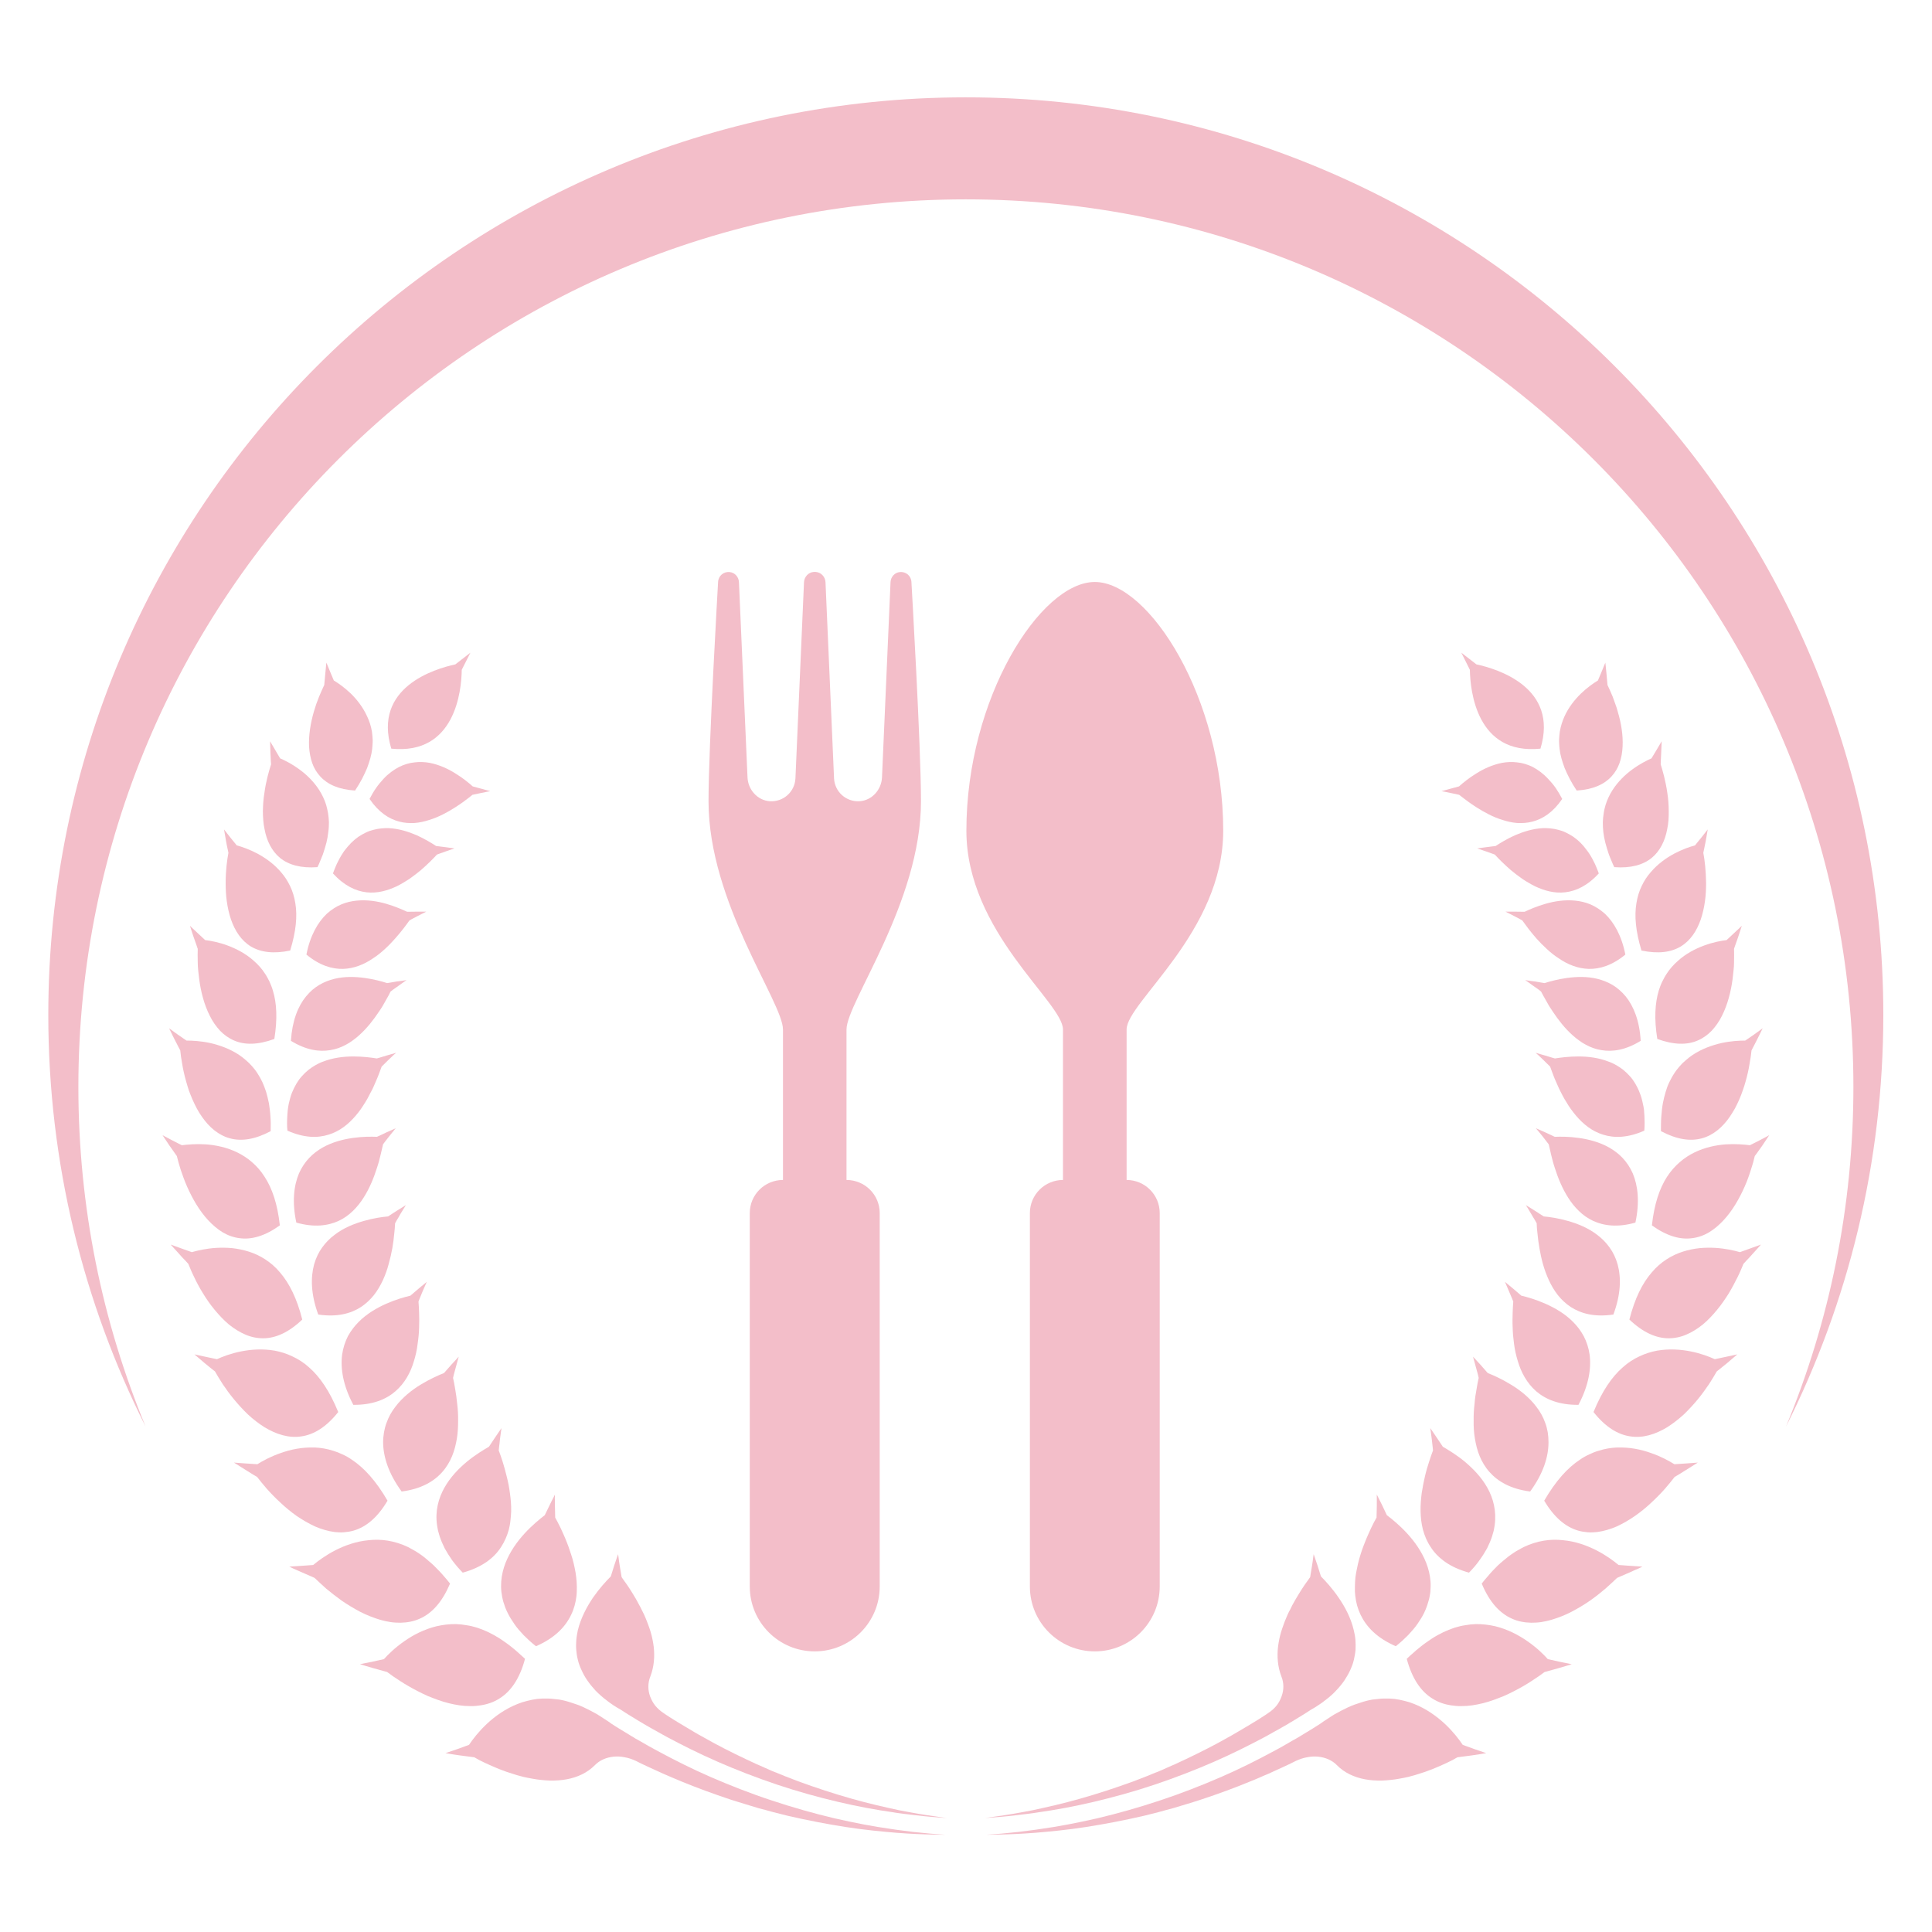 <svg xmlns="http://www.w3.org/2000/svg" xmlns:xlink="http://www.w3.org/1999/xlink" width="80" zoomAndPan="magnify" viewBox="0 0 60 60" height="80" preserveAspectRatio="xMidYMid meet" version="1.0"><defs><clipPath id="02e8ba69d1"><path d="M 1.504 3 L 58.504 3 L 58.504 45 L 1.504 45 Z M 1.504 3 " clip-rule="nonzero"/></clipPath><clipPath id="6c3c9b3785"><path d="M 19.84 5.605 L 20.195 5.605 L 20.195 5.938 L 19.84 5.938 Z M 19.84 5.605 " clip-rule="nonzero"/></clipPath><clipPath id="c6b580d0c0"><path d="M 20.176 5.852 C 19.5 6.074 20.102 5.625 20.102 5.625 " clip-rule="nonzero"/></clipPath><clipPath id="dab8114528"><path d="M 0.84 0.605 L 1.195 0.605 L 1.195 0.938 L 0.84 0.938 Z M 0.84 0.605 " clip-rule="nonzero"/></clipPath><clipPath id="6efc93e725"><path d="M 1.176 0.852 C 0.5 1.074 1.102 0.625 1.102 0.625 " clip-rule="nonzero"/></clipPath><clipPath id="e067985362"><rect x="0" width="2" y="0" height="1"/></clipPath></defs><path fill="#f3bec9" d="M 22.004 24.883 C 22.004 23.18 22.301 18.074 22.301 18.074 C 22.309 17.887 22.469 17.746 22.66 17.766 C 22.824 17.781 22.945 17.922 22.949 18.086 L 23.215 24.148 C 23.234 24.527 23.523 24.855 23.906 24.883 C 24.328 24.91 24.684 24.59 24.703 24.172 L 24.969 18.082 C 24.977 17.914 25.105 17.773 25.273 17.762 C 25.285 17.762 25.293 17.762 25.301 17.762 C 25.312 17.762 25.32 17.762 25.332 17.762 C 25.5 17.773 25.629 17.914 25.637 18.082 L 25.902 24.172 C 25.922 24.59 26.277 24.91 26.699 24.883 C 27.082 24.855 27.371 24.527 27.391 24.148 L 27.656 18.086 C 27.66 17.922 27.781 17.781 27.945 17.766 C 28.137 17.746 28.297 17.887 28.305 18.074 C 28.305 18.074 28.602 23.18 28.602 24.883 C 28.602 28.039 26.289 31.125 26.289 31.973 L 26.289 36.645 C 26.859 36.645 27.32 37.105 27.32 37.672 L 27.32 49.27 C 27.32 50.383 26.418 51.285 25.301 51.285 C 24.188 51.285 23.285 50.383 23.285 49.27 L 23.285 37.672 C 23.285 37.105 23.746 36.645 24.316 36.645 L 24.316 31.973 C 24.316 31.125 22.004 28.039 22.004 24.883 " fill-opacity="1" fill-rule="nonzero"/><path fill="#f3bec9" d="M 33.012 36.645 L 33.012 31.973 C 33.012 31.125 30.012 28.949 30.012 25.797 C 30.012 21.684 32.312 18.074 34 18.074 C 35.688 18.074 37.988 21.684 37.988 25.797 C 37.988 28.949 34.992 31.121 34.988 31.969 L 34.988 36.645 C 35.555 36.645 36.016 37.105 36.016 37.672 L 36.016 49.27 C 36.016 50.383 35.113 51.285 34 51.285 C 32.887 51.285 31.984 50.383 31.984 49.27 L 31.984 37.672 C 31.984 37.105 32.445 36.645 33.012 36.645 " fill-opacity="1" fill-rule="nonzero"/><path fill="#f3bec9" d="M 49.922 21.273 C 49.922 21.273 49.906 21.102 49.891 20.926 C 49.883 20.84 49.875 20.75 49.867 20.688 C 49.859 20.621 49.855 20.578 49.855 20.578 C 49.855 20.578 49.844 20.613 49.82 20.664 C 49.801 20.715 49.77 20.785 49.742 20.855 C 49.684 20.996 49.625 21.133 49.625 21.133 C 49.488 21.215 49.293 21.352 49.098 21.539 C 48.902 21.73 48.711 21.969 48.582 22.258 C 48.52 22.398 48.469 22.555 48.441 22.723 C 48.43 22.805 48.422 22.891 48.418 22.977 C 48.418 23.023 48.418 23.066 48.422 23.113 C 48.426 23.16 48.426 23.207 48.434 23.254 C 48.453 23.441 48.512 23.641 48.594 23.859 C 48.637 23.965 48.691 24.074 48.75 24.191 C 48.812 24.309 48.883 24.426 48.965 24.551 C 49.469 24.52 49.816 24.363 50.043 24.117 C 50.156 23.996 50.242 23.852 50.297 23.695 C 50.352 23.539 50.383 23.363 50.391 23.184 C 50.41 22.828 50.344 22.445 50.242 22.105 C 50.219 22.02 50.195 21.938 50.164 21.859 C 50.137 21.781 50.109 21.707 50.082 21.633 C 50.023 21.492 49.969 21.371 49.922 21.273 " fill-opacity="1" fill-rule="nonzero"/><path fill="#f3bec9" d="M 50.133 26.93 C 50.648 26.969 51.027 26.859 51.293 26.645 C 51.555 26.43 51.711 26.109 51.777 25.746 C 51.797 25.656 51.809 25.566 51.816 25.473 C 51.824 25.379 51.824 25.281 51.824 25.188 C 51.824 24.996 51.809 24.809 51.781 24.629 C 51.73 24.266 51.641 23.949 51.574 23.738 C 51.574 23.738 51.578 23.691 51.578 23.625 C 51.582 23.559 51.586 23.469 51.59 23.379 C 51.598 23.199 51.605 23.02 51.605 23.02 C 51.605 23.02 51.527 23.152 51.449 23.285 C 51.371 23.418 51.289 23.551 51.289 23.551 C 51.141 23.617 50.922 23.727 50.699 23.891 C 50.473 24.055 50.246 24.273 50.074 24.543 C 49.988 24.68 49.914 24.832 49.863 24.996 C 49.84 25.078 49.816 25.164 49.805 25.254 C 49.789 25.344 49.781 25.438 49.777 25.535 C 49.777 25.633 49.781 25.734 49.793 25.84 C 49.805 25.949 49.828 26.059 49.855 26.172 C 49.887 26.289 49.922 26.41 49.965 26.535 C 49.988 26.598 50.016 26.664 50.043 26.727 C 50.07 26.793 50.098 26.863 50.133 26.93 " fill-opacity="1" fill-rule="nonzero"/><path fill="#f3bec9" d="M 52.898 26.484 C 52.898 26.484 52.906 26.438 52.922 26.371 C 52.934 26.305 52.953 26.211 52.973 26.121 C 53.004 25.941 53.035 25.758 53.035 25.758 C 53.035 25.758 52.938 25.883 52.84 26.008 C 52.738 26.129 52.641 26.254 52.641 26.254 C 52.48 26.297 52.242 26.379 51.992 26.512 C 51.738 26.648 51.477 26.836 51.262 27.09 C 51.152 27.215 51.059 27.355 50.984 27.516 C 50.906 27.676 50.852 27.855 50.82 28.051 C 50.754 28.449 50.797 28.922 50.977 29.52 C 51.5 29.629 51.895 29.574 52.195 29.395 C 52.5 29.211 52.695 28.91 52.82 28.551 C 52.879 28.375 52.922 28.184 52.949 27.988 C 52.977 27.797 52.984 27.602 52.984 27.418 C 52.98 27.043 52.941 26.707 52.898 26.484 " fill-opacity="1" fill-rule="nonzero"/><path fill="#f3bec9" d="M 51.469 32.266 C 51.984 32.453 52.398 32.457 52.727 32.312 C 52.891 32.242 53.035 32.137 53.16 32.008 C 53.223 31.941 53.277 31.871 53.332 31.793 C 53.387 31.715 53.434 31.633 53.477 31.547 C 53.652 31.203 53.754 30.797 53.805 30.422 C 53.816 30.328 53.828 30.234 53.836 30.145 C 53.84 30.102 53.844 30.055 53.848 30.012 C 53.848 29.969 53.852 29.93 53.852 29.887 C 53.855 29.723 53.855 29.578 53.852 29.465 C 53.852 29.465 53.867 29.418 53.891 29.352 C 53.914 29.285 53.945 29.195 53.977 29.109 C 54.004 29.02 54.035 28.93 54.059 28.859 C 54.082 28.793 54.094 28.75 54.094 28.75 C 54.094 28.75 54.066 28.777 54.023 28.82 C 53.977 28.859 53.918 28.918 53.859 28.973 C 53.742 29.082 53.621 29.195 53.621 29.195 C 53.453 29.215 53.199 29.262 52.926 29.363 C 52.648 29.465 52.355 29.617 52.105 29.844 C 51.977 29.957 51.859 30.086 51.762 30.238 C 51.711 30.312 51.668 30.395 51.625 30.48 C 51.582 30.566 51.547 30.66 51.516 30.758 C 51.398 31.148 51.367 31.637 51.469 32.266 " fill-opacity="1" fill-rule="nonzero"/><path fill="#f3bec9" d="M 51.582 35.129 C 52.078 35.391 52.496 35.449 52.852 35.352 C 53.203 35.258 53.496 35.008 53.719 34.684 C 53.773 34.602 53.828 34.516 53.879 34.426 C 53.926 34.34 53.969 34.246 54.012 34.152 C 54.051 34.059 54.09 33.965 54.121 33.871 C 54.156 33.777 54.184 33.68 54.211 33.586 C 54.238 33.492 54.262 33.398 54.281 33.312 C 54.301 33.223 54.32 33.133 54.332 33.051 C 54.363 32.887 54.383 32.742 54.395 32.621 C 54.395 32.621 54.48 32.453 54.57 32.281 C 54.613 32.195 54.656 32.105 54.688 32.043 C 54.719 31.977 54.742 31.934 54.742 31.934 C 54.742 31.934 54.605 32.031 54.473 32.129 C 54.406 32.176 54.336 32.223 54.285 32.258 C 54.234 32.293 54.199 32.316 54.199 32.316 C 54.023 32.316 53.762 32.328 53.469 32.391 C 53.176 32.457 52.855 32.57 52.566 32.762 C 52.496 32.809 52.426 32.863 52.359 32.922 C 52.289 32.98 52.223 33.043 52.164 33.113 C 52.102 33.184 52.043 33.258 51.992 33.34 C 51.965 33.383 51.938 33.422 51.914 33.469 C 51.891 33.512 51.867 33.559 51.844 33.605 C 51.797 33.699 51.758 33.805 51.727 33.914 C 51.695 34.023 51.664 34.141 51.641 34.266 C 51.629 34.328 51.621 34.395 51.613 34.461 C 51.605 34.527 51.598 34.598 51.594 34.668 C 51.582 34.812 51.582 34.965 51.582 35.129 " fill-opacity="1" fill-rule="nonzero"/><path fill="#f3bec9" d="M 54.496 35.902 C 54.496 35.902 54.613 35.746 54.727 35.582 C 54.836 35.418 54.945 35.254 54.945 35.254 C 54.945 35.254 54.797 35.336 54.645 35.414 C 54.496 35.492 54.344 35.566 54.344 35.566 C 54.168 35.543 53.898 35.52 53.594 35.539 C 53.289 35.562 52.945 35.633 52.625 35.789 C 52.465 35.867 52.312 35.965 52.168 36.09 C 52.023 36.215 51.891 36.363 51.773 36.543 C 51.539 36.906 51.375 37.387 51.301 38.055 C 51.762 38.387 52.18 38.504 52.551 38.453 C 52.738 38.43 52.914 38.367 53.078 38.27 C 53.238 38.172 53.391 38.043 53.527 37.895 C 53.801 37.602 54.02 37.219 54.18 36.855 C 54.199 36.809 54.219 36.766 54.238 36.719 C 54.254 36.676 54.273 36.629 54.289 36.586 C 54.32 36.496 54.352 36.41 54.375 36.332 C 54.43 36.168 54.469 36.023 54.496 35.902 " fill-opacity="1" fill-rule="nonzero"/><path fill="#f3bec9" d="M 50.602 40.98 C 51.027 41.383 51.43 41.559 51.816 41.562 C 52.008 41.562 52.199 41.523 52.375 41.445 C 52.551 41.371 52.723 41.262 52.883 41.133 C 53.043 41 53.188 40.844 53.324 40.68 C 53.461 40.516 53.578 40.34 53.688 40.168 C 53.793 39.992 53.883 39.82 53.961 39.664 C 54.039 39.508 54.098 39.363 54.145 39.25 C 54.145 39.25 54.18 39.211 54.23 39.156 C 54.258 39.129 54.285 39.098 54.32 39.062 C 54.352 39.027 54.383 38.992 54.418 38.953 C 54.555 38.805 54.688 38.652 54.688 38.652 C 54.688 38.652 54.523 38.711 54.359 38.77 C 54.199 38.828 54.035 38.887 54.035 38.887 C 53.859 38.836 53.586 38.773 53.273 38.754 C 53.121 38.746 52.953 38.746 52.781 38.762 C 52.609 38.781 52.434 38.816 52.262 38.871 C 52.09 38.926 51.918 39.004 51.758 39.109 C 51.594 39.215 51.438 39.348 51.297 39.516 C 51.004 39.852 50.773 40.316 50.602 40.98 " fill-opacity="1" fill-rule="nonzero"/><path fill="#f3bec9" d="M 53.316 42.59 C 53.316 42.59 53.477 42.465 53.637 42.332 C 53.793 42.199 53.953 42.062 53.953 42.062 C 53.953 42.062 53.777 42.102 53.602 42.137 C 53.43 42.176 53.254 42.211 53.254 42.211 C 53.086 42.133 52.82 42.031 52.504 41.969 C 52.191 41.906 51.832 41.883 51.465 41.945 C 51.281 41.98 51.098 42.035 50.918 42.121 C 50.738 42.203 50.559 42.316 50.395 42.465 C 50.055 42.762 49.754 43.203 49.488 43.852 C 49.859 44.32 50.246 44.555 50.637 44.609 C 51.027 44.668 51.414 44.543 51.777 44.324 C 51.953 44.211 52.125 44.078 52.289 43.93 C 52.445 43.781 52.594 43.617 52.727 43.457 C 52.859 43.297 52.973 43.133 53.074 42.988 C 53.172 42.836 53.254 42.699 53.316 42.59 " fill-opacity="1" fill-rule="nonzero"/><path fill="#f3bec9" d="M 47.957 46.605 C 48.27 47.133 48.625 47.422 49.012 47.535 C 49.109 47.562 49.207 47.578 49.305 47.586 C 49.406 47.594 49.504 47.59 49.605 47.578 C 49.805 47.551 50.008 47.492 50.207 47.406 C 50.402 47.316 50.598 47.203 50.777 47.078 C 50.961 46.949 51.133 46.809 51.289 46.66 C 51.445 46.516 51.586 46.371 51.707 46.234 C 51.828 46.094 51.93 45.969 52.008 45.867 C 52.008 45.867 52.055 45.84 52.121 45.801 C 52.188 45.758 52.277 45.703 52.367 45.648 C 52.547 45.535 52.727 45.422 52.727 45.422 C 52.727 45.422 52.543 45.434 52.363 45.449 C 52.18 45.461 52 45.473 52 45.473 C 51.836 45.371 51.582 45.23 51.273 45.125 C 51.121 45.07 50.953 45.023 50.773 44.992 C 50.598 44.961 50.414 44.949 50.223 44.953 C 50.031 44.961 49.836 44.992 49.645 45.055 C 49.547 45.082 49.449 45.121 49.355 45.168 C 49.258 45.211 49.16 45.266 49.066 45.332 C 48.68 45.586 48.316 45.988 47.957 46.605 " fill-opacity="1" fill-rule="nonzero"/><path fill="#f3bec9" d="M 50.219 49.004 C 50.219 49.004 50.234 48.996 50.254 48.988 C 50.277 48.98 50.309 48.965 50.344 48.949 C 50.418 48.918 50.516 48.875 50.613 48.832 C 50.711 48.785 50.812 48.742 50.887 48.711 C 50.961 48.676 51.008 48.652 51.008 48.652 C 51.008 48.652 50.961 48.652 50.891 48.645 C 50.824 48.641 50.73 48.637 50.637 48.629 C 50.453 48.617 50.266 48.602 50.266 48.602 C 50.117 48.477 49.879 48.301 49.582 48.148 C 49.281 47.996 48.93 47.867 48.539 47.832 C 48.152 47.789 47.742 47.844 47.316 48.047 C 47.266 48.074 47.211 48.102 47.16 48.133 C 47.105 48.16 47.051 48.195 47 48.23 C 46.891 48.301 46.785 48.383 46.676 48.477 C 46.566 48.566 46.457 48.672 46.348 48.789 C 46.297 48.848 46.238 48.91 46.184 48.977 C 46.129 49.039 46.07 49.109 46.016 49.18 C 46.137 49.469 46.277 49.699 46.434 49.879 C 46.594 50.059 46.77 50.188 46.957 50.27 C 47.145 50.355 47.344 50.391 47.551 50.395 C 47.652 50.395 47.758 50.391 47.863 50.375 C 47.969 50.359 48.074 50.336 48.18 50.305 C 48.391 50.242 48.605 50.16 48.805 50.055 C 49.008 49.949 49.203 49.832 49.383 49.707 C 49.559 49.582 49.723 49.453 49.863 49.332 C 50.004 49.207 50.125 49.094 50.219 49.004 " fill-opacity="1" fill-rule="nonzero"/><path fill="#f3bec9" d="M 43.688 51.516 C 43.852 52.133 44.129 52.531 44.484 52.75 C 44.66 52.863 44.855 52.93 45.066 52.961 C 45.172 52.977 45.277 52.988 45.387 52.984 C 45.496 52.984 45.609 52.977 45.719 52.961 C 45.832 52.945 45.941 52.922 46.055 52.895 C 46.168 52.867 46.277 52.832 46.387 52.793 C 46.496 52.754 46.605 52.711 46.711 52.668 C 46.82 52.621 46.922 52.57 47.02 52.52 C 47.219 52.418 47.402 52.312 47.562 52.207 C 47.723 52.105 47.859 52.008 47.969 51.926 C 47.969 51.926 48.18 51.867 48.391 51.809 C 48.496 51.777 48.602 51.746 48.684 51.723 C 48.762 51.699 48.812 51.684 48.812 51.684 C 48.812 51.684 48.766 51.676 48.699 51.66 C 48.629 51.648 48.535 51.629 48.441 51.609 C 48.258 51.566 48.07 51.527 48.07 51.527 C 47.938 51.379 47.723 51.168 47.441 50.973 C 47.16 50.777 46.82 50.598 46.434 50.504 C 46.242 50.461 46.039 50.434 45.828 50.438 C 45.719 50.441 45.613 50.453 45.504 50.473 C 45.395 50.488 45.281 50.516 45.168 50.551 C 45.051 50.59 44.938 50.637 44.82 50.691 C 44.699 50.75 44.578 50.816 44.457 50.895 C 44.336 50.977 44.211 51.062 44.082 51.168 C 44.02 51.219 43.953 51.273 43.891 51.332 C 43.824 51.391 43.754 51.449 43.688 51.516 " fill-opacity="1" fill-rule="nonzero"/><path fill="#f3bec9" d="M 45.312 24.422 C 45.312 24.422 45.176 24.457 45.039 24.496 C 44.969 24.516 44.902 24.535 44.852 24.547 C 44.801 24.562 44.766 24.57 44.766 24.57 C 44.766 24.57 44.801 24.578 44.852 24.586 C 44.906 24.598 44.973 24.613 45.043 24.625 C 45.18 24.656 45.316 24.684 45.316 24.684 C 45.383 24.734 45.457 24.797 45.551 24.863 C 45.598 24.898 45.645 24.934 45.699 24.969 C 45.754 25.004 45.805 25.043 45.863 25.078 C 46.098 25.227 46.367 25.375 46.664 25.465 C 46.809 25.512 46.961 25.547 47.117 25.559 C 47.277 25.566 47.43 25.559 47.59 25.516 C 47.91 25.434 48.23 25.23 48.516 24.812 C 48.449 24.684 48.379 24.566 48.309 24.465 C 48.234 24.359 48.156 24.27 48.078 24.188 C 47.926 24.023 47.762 23.906 47.602 23.82 C 47.562 23.801 47.52 23.781 47.48 23.766 C 47.438 23.75 47.398 23.738 47.355 23.723 C 47.277 23.699 47.195 23.684 47.113 23.676 C 46.953 23.656 46.801 23.664 46.648 23.691 C 46.348 23.75 46.07 23.879 45.844 24.023 C 45.613 24.164 45.43 24.316 45.312 24.422 " fill-opacity="1" fill-rule="nonzero"/><path fill="#f3bec9" d="M 46.449 26.273 C 46.449 26.273 46.309 26.293 46.164 26.309 C 46.02 26.328 45.875 26.348 45.875 26.348 C 45.875 26.348 46.012 26.395 46.148 26.441 C 46.215 26.465 46.285 26.488 46.336 26.508 C 46.387 26.527 46.422 26.539 46.422 26.539 C 46.531 26.66 46.707 26.836 46.918 27.02 C 47.027 27.109 47.145 27.203 47.27 27.289 C 47.332 27.332 47.402 27.375 47.469 27.414 C 47.535 27.453 47.605 27.492 47.676 27.527 C 47.961 27.66 48.273 27.75 48.609 27.711 C 48.945 27.672 49.301 27.508 49.652 27.125 C 49.625 27.055 49.602 26.988 49.574 26.926 C 49.547 26.859 49.52 26.801 49.488 26.742 C 49.43 26.625 49.367 26.52 49.297 26.426 C 49.23 26.336 49.16 26.25 49.09 26.18 C 49.016 26.105 48.941 26.043 48.863 25.988 C 48.785 25.938 48.707 25.891 48.629 25.855 C 48.551 25.816 48.469 25.789 48.391 25.77 C 48.23 25.727 48.07 25.715 47.914 25.719 C 47.602 25.734 47.301 25.832 47.047 25.941 C 46.793 26.055 46.586 26.184 46.449 26.273 " fill-opacity="1" fill-rule="nonzero"/><path fill="#f3bec9" d="M 47.348 28.316 C 47.348 28.316 47.199 28.316 47.051 28.312 C 46.902 28.312 46.754 28.312 46.754 28.312 C 46.754 28.312 46.883 28.379 47.016 28.445 C 47.082 28.48 47.148 28.516 47.195 28.539 C 47.246 28.566 47.277 28.586 47.277 28.586 C 47.375 28.723 47.523 28.926 47.715 29.145 C 47.809 29.25 47.918 29.363 48.035 29.469 C 48.148 29.574 48.277 29.68 48.414 29.766 C 48.68 29.949 48.992 30.078 49.336 30.09 C 49.68 30.098 50.066 29.984 50.477 29.645 C 50.359 29.047 50.117 28.637 49.84 28.375 C 49.695 28.246 49.543 28.152 49.391 28.086 C 49.234 28.02 49.07 27.984 48.91 27.969 C 48.59 27.938 48.277 27.988 48.004 28.066 C 47.727 28.145 47.496 28.246 47.348 28.316 " fill-opacity="1" fill-rule="nonzero"/><path fill="#f3bec9" d="M 47.969 30.531 C 47.969 30.531 47.816 30.508 47.668 30.48 C 47.594 30.473 47.516 30.461 47.461 30.453 C 47.402 30.445 47.367 30.438 47.367 30.438 C 47.367 30.438 47.398 30.461 47.445 30.492 C 47.488 30.523 47.551 30.57 47.613 30.613 C 47.676 30.656 47.738 30.703 47.785 30.734 C 47.832 30.77 47.859 30.793 47.859 30.793 C 47.898 30.867 47.949 30.965 48.012 31.07 C 48.043 31.125 48.074 31.184 48.109 31.242 C 48.145 31.301 48.184 31.359 48.227 31.422 C 48.391 31.668 48.594 31.934 48.844 32.156 C 48.906 32.211 48.973 32.266 49.039 32.312 C 49.105 32.363 49.176 32.406 49.25 32.445 C 49.398 32.527 49.562 32.586 49.734 32.613 C 50.086 32.672 50.492 32.609 50.953 32.324 C 50.918 31.699 50.734 31.25 50.488 30.945 C 50.426 30.871 50.359 30.801 50.289 30.742 C 50.223 30.684 50.148 30.629 50.074 30.586 C 49.922 30.496 49.766 30.438 49.605 30.398 C 49.285 30.32 48.957 30.332 48.668 30.371 C 48.379 30.41 48.129 30.48 47.969 30.531 " fill-opacity="1" fill-rule="nonzero"/><path fill="#f3bec9" d="M 48.289 32.871 C 48.289 32.871 48.25 32.859 48.195 32.844 C 48.141 32.828 48.062 32.805 47.988 32.781 C 47.84 32.738 47.688 32.695 47.688 32.695 C 47.688 32.695 47.719 32.719 47.762 32.758 C 47.805 32.801 47.859 32.852 47.918 32.906 C 48.027 33.016 48.141 33.125 48.141 33.125 C 48.172 33.207 48.207 33.312 48.254 33.43 C 48.277 33.488 48.301 33.551 48.332 33.613 C 48.359 33.68 48.391 33.746 48.422 33.816 C 48.453 33.883 48.492 33.953 48.527 34.023 C 48.566 34.094 48.605 34.168 48.652 34.238 C 48.695 34.309 48.738 34.379 48.789 34.449 C 48.84 34.516 48.891 34.586 48.945 34.648 C 49.168 34.91 49.441 35.133 49.785 35.238 C 50.133 35.348 50.555 35.34 51.066 35.113 C 51.078 34.957 51.078 34.805 51.07 34.664 C 51.066 34.598 51.062 34.527 51.055 34.461 C 51.047 34.398 51.035 34.332 51.02 34.273 C 50.996 34.152 50.965 34.039 50.922 33.938 C 50.883 33.832 50.836 33.738 50.785 33.652 C 50.758 33.609 50.73 33.566 50.703 33.527 C 50.676 33.488 50.645 33.453 50.613 33.418 C 50.551 33.348 50.484 33.285 50.414 33.227 C 50.344 33.172 50.273 33.125 50.199 33.082 C 50.121 33.039 50.047 33 49.965 32.973 C 49.652 32.848 49.316 32.809 49.02 32.809 C 48.723 32.809 48.461 32.844 48.289 32.871 " fill-opacity="1" fill-rule="nonzero"/><path fill="#f3bec9" d="M 48.285 35.305 C 48.285 35.305 48.137 35.234 47.992 35.168 C 47.848 35.105 47.699 35.039 47.699 35.039 C 47.699 35.039 47.801 35.16 47.902 35.285 C 48 35.41 48.098 35.539 48.098 35.539 C 48.117 35.625 48.141 35.738 48.172 35.863 C 48.188 35.926 48.203 35.992 48.223 36.062 C 48.234 36.098 48.242 36.133 48.254 36.172 C 48.266 36.207 48.277 36.242 48.289 36.281 C 48.383 36.578 48.516 36.906 48.703 37.199 C 48.797 37.348 48.906 37.484 49.035 37.609 C 49.16 37.73 49.305 37.836 49.473 37.914 C 49.809 38.07 50.238 38.125 50.789 37.969 C 50.926 37.328 50.867 36.82 50.707 36.441 C 50.625 36.254 50.516 36.094 50.391 35.961 C 50.266 35.828 50.121 35.723 49.973 35.637 C 49.672 35.469 49.34 35.383 49.035 35.34 C 48.734 35.297 48.461 35.297 48.285 35.305 " fill-opacity="1" fill-rule="nonzero"/><path fill="#f3bec9" d="M 47.941 37.777 C 47.941 37.777 47.801 37.688 47.664 37.598 C 47.523 37.512 47.387 37.426 47.387 37.426 C 47.387 37.426 47.473 37.562 47.555 37.703 C 47.578 37.738 47.598 37.773 47.617 37.809 C 47.637 37.84 47.656 37.871 47.672 37.898 C 47.699 37.953 47.723 37.988 47.723 37.988 C 47.723 38.078 47.734 38.195 47.75 38.328 C 47.762 38.461 47.781 38.609 47.809 38.766 C 47.836 38.922 47.871 39.09 47.918 39.258 C 47.965 39.426 48.027 39.594 48.102 39.758 C 48.176 39.918 48.266 40.074 48.379 40.219 C 48.492 40.359 48.621 40.484 48.781 40.59 C 49.102 40.797 49.527 40.91 50.105 40.824 C 50.34 40.195 50.348 39.676 50.238 39.27 C 50.18 39.066 50.094 38.887 49.984 38.738 C 49.875 38.586 49.746 38.457 49.605 38.352 C 49.465 38.242 49.312 38.156 49.16 38.086 C 49.004 38.016 48.848 37.961 48.695 37.918 C 48.395 37.832 48.121 37.793 47.941 37.777 " fill-opacity="1" fill-rule="nonzero"/><path fill="#f3bec9" d="M 47.246 40.238 C 47.246 40.238 47.121 40.129 46.992 40.02 C 46.863 39.914 46.738 39.809 46.738 39.809 C 46.738 39.809 46.805 39.961 46.867 40.113 C 46.938 40.266 46.996 40.422 46.996 40.422 C 46.988 40.516 46.98 40.637 46.977 40.773 C 46.973 40.906 46.969 41.062 46.977 41.227 C 46.98 41.387 46.996 41.562 47.02 41.738 C 47.043 41.914 47.082 42.094 47.137 42.27 C 47.238 42.617 47.418 42.953 47.707 43.207 C 48.004 43.461 48.418 43.633 49.02 43.629 C 49.34 43.027 49.422 42.496 49.367 42.07 C 49.336 41.855 49.273 41.668 49.184 41.496 C 49.094 41.328 48.98 41.18 48.855 41.055 C 48.602 40.797 48.285 40.617 47.992 40.488 C 47.703 40.359 47.43 40.281 47.246 40.238 " fill-opacity="1" fill-rule="nonzero"/><path fill="#f3bec9" d="M 46.203 42.641 C 46.203 42.641 46.09 42.512 45.977 42.383 C 45.859 42.258 45.746 42.133 45.746 42.133 C 45.746 42.133 45.793 42.297 45.836 42.461 C 45.859 42.543 45.883 42.625 45.898 42.688 C 45.914 42.75 45.922 42.793 45.922 42.793 C 45.902 42.887 45.875 43.004 45.855 43.145 C 45.828 43.281 45.805 43.434 45.793 43.602 C 45.773 43.766 45.762 43.941 45.766 44.125 C 45.762 44.309 45.773 44.492 45.805 44.68 C 45.836 44.863 45.879 45.047 45.953 45.223 C 45.988 45.309 46.031 45.395 46.082 45.477 C 46.133 45.559 46.188 45.637 46.254 45.711 C 46.516 46.008 46.914 46.242 47.52 46.32 C 47.934 45.754 48.09 45.234 48.09 44.793 C 48.09 44.684 48.082 44.574 48.066 44.477 C 48.047 44.375 48.023 44.277 47.988 44.188 C 47.922 44 47.828 43.836 47.715 43.691 C 47.605 43.543 47.477 43.414 47.34 43.297 C 47.203 43.184 47.062 43.082 46.922 43 C 46.645 42.828 46.379 42.711 46.203 42.641 " fill-opacity="1" fill-rule="nonzero"/><path fill="#f3bec9" d="M 44.809 44.93 C 44.809 44.93 44.711 44.785 44.613 44.637 C 44.566 44.566 44.516 44.496 44.48 44.441 C 44.441 44.387 44.418 44.352 44.418 44.352 C 44.418 44.352 44.426 44.395 44.434 44.457 C 44.441 44.523 44.453 44.609 44.465 44.695 C 44.473 44.781 44.484 44.871 44.492 44.934 C 44.496 44.969 44.5 44.996 44.5 45.016 C 44.504 45.035 44.504 45.043 44.504 45.043 C 44.469 45.137 44.426 45.254 44.383 45.391 C 44.34 45.523 44.293 45.676 44.254 45.844 C 44.238 45.93 44.215 46.012 44.199 46.102 C 44.184 46.188 44.168 46.277 44.152 46.371 C 44.129 46.555 44.113 46.746 44.117 46.938 C 44.121 47.035 44.125 47.129 44.137 47.223 C 44.148 47.316 44.168 47.414 44.191 47.508 C 44.242 47.691 44.316 47.875 44.43 48.043 C 44.539 48.215 44.688 48.371 44.883 48.508 C 45.078 48.645 45.324 48.758 45.621 48.84 C 45.684 48.777 45.742 48.711 45.797 48.648 C 45.852 48.582 45.902 48.52 45.945 48.457 C 46.039 48.328 46.117 48.203 46.184 48.082 C 46.246 47.957 46.297 47.836 46.336 47.719 C 46.355 47.66 46.371 47.602 46.387 47.543 C 46.398 47.484 46.41 47.43 46.418 47.371 C 46.48 46.926 46.375 46.531 46.191 46.203 C 46.008 45.875 45.742 45.605 45.488 45.391 C 45.23 45.18 44.977 45.027 44.809 44.93 " fill-opacity="1" fill-rule="nonzero"/><path fill="#f3bec9" d="M 43.07 47.055 C 43.07 47.055 42.996 46.895 42.918 46.734 C 42.879 46.652 42.84 46.574 42.809 46.516 C 42.777 46.453 42.758 46.414 42.758 46.414 C 42.758 46.414 42.758 46.461 42.758 46.527 C 42.758 46.594 42.758 46.68 42.758 46.77 C 42.754 46.949 42.75 47.129 42.75 47.129 C 42.699 47.219 42.641 47.328 42.578 47.461 C 42.52 47.594 42.449 47.738 42.387 47.902 C 42.355 47.98 42.324 48.066 42.293 48.152 C 42.266 48.238 42.234 48.328 42.211 48.418 C 42.184 48.512 42.164 48.605 42.145 48.699 C 42.125 48.793 42.105 48.891 42.094 48.984 C 42.086 49.082 42.078 49.18 42.078 49.277 C 42.074 49.375 42.078 49.473 42.09 49.57 C 42.113 49.766 42.164 49.961 42.254 50.148 C 42.434 50.523 42.762 50.871 43.348 51.125 C 43.418 51.066 43.488 51.012 43.551 50.953 C 43.613 50.895 43.672 50.836 43.73 50.781 C 43.84 50.664 43.938 50.551 44.02 50.434 C 44.102 50.316 44.172 50.203 44.227 50.09 C 44.281 49.977 44.324 49.863 44.355 49.75 C 44.391 49.641 44.41 49.531 44.422 49.426 C 44.43 49.32 44.434 49.215 44.426 49.113 C 44.41 48.91 44.363 48.719 44.293 48.539 C 44.152 48.18 43.926 47.867 43.695 47.617 C 43.465 47.367 43.23 47.176 43.07 47.055 " fill-opacity="1" fill-rule="nonzero"/><path fill="#f3bec9" d="M 45.426 54.188 C 45.312 54.016 45.125 53.773 44.871 53.535 C 44.613 53.297 44.293 53.066 43.918 52.918 C 43.824 52.879 43.727 52.848 43.625 52.824 C 43.523 52.797 43.418 52.777 43.312 52.762 C 43.203 52.75 43.094 52.746 42.98 52.75 C 42.922 52.75 42.867 52.754 42.809 52.762 C 42.75 52.766 42.688 52.773 42.629 52.781 C 42.508 52.801 42.383 52.832 42.258 52.875 C 42.129 52.914 41.996 52.961 41.863 53.023 C 41.793 53.055 41.727 53.09 41.656 53.125 C 41.586 53.164 41.516 53.199 41.441 53.242 C 41.371 53.285 41.297 53.332 41.223 53.383 C 41.148 53.43 41.07 53.48 40.992 53.539 C 40.992 53.539 40.957 53.559 40.887 53.605 C 40.82 53.648 40.723 53.711 40.59 53.789 C 40.527 53.828 40.453 53.871 40.379 53.918 C 40.336 53.941 40.297 53.965 40.254 53.992 C 40.211 54.016 40.168 54.039 40.121 54.066 C 40.031 54.121 39.934 54.176 39.832 54.234 C 39.73 54.293 39.621 54.348 39.508 54.41 C 39.051 54.656 38.512 54.93 37.918 55.188 C 37.324 55.445 36.68 55.699 36.027 55.914 C 35.371 56.133 34.707 56.32 34.078 56.469 C 33.445 56.613 32.852 56.727 32.34 56.797 C 32.211 56.82 32.09 56.832 31.973 56.848 C 31.852 56.863 31.742 56.879 31.637 56.891 C 31.43 56.91 31.246 56.93 31.098 56.945 C 30.793 56.969 30.621 56.98 30.621 56.98 C 30.621 56.98 30.777 56.977 31.047 56.973 C 31.316 56.969 31.699 56.953 32.16 56.918 C 32.621 56.879 33.16 56.828 33.734 56.738 C 34.309 56.648 34.922 56.531 35.527 56.391 C 35.68 56.352 35.828 56.316 35.98 56.277 C 36.129 56.234 36.281 56.195 36.426 56.156 C 36.574 56.113 36.723 56.066 36.867 56.023 C 36.938 56.004 37.008 55.98 37.082 55.957 C 37.152 55.934 37.223 55.914 37.289 55.891 C 37.848 55.707 38.363 55.516 38.797 55.336 C 38.906 55.293 39.012 55.25 39.109 55.207 C 39.211 55.164 39.301 55.121 39.391 55.086 C 39.566 55.008 39.719 54.938 39.844 54.879 C 39.969 54.82 40.066 54.777 40.133 54.742 C 40.199 54.711 40.234 54.691 40.234 54.691 C 40.352 54.637 40.469 54.594 40.59 54.574 C 40.707 54.551 40.824 54.543 40.938 54.555 C 41.16 54.578 41.367 54.664 41.516 54.816 C 41.75 55.055 42.055 55.195 42.391 55.258 C 42.559 55.289 42.734 55.301 42.918 55.297 C 43.008 55.293 43.098 55.289 43.191 55.277 C 43.281 55.27 43.371 55.254 43.461 55.238 C 43.555 55.223 43.645 55.203 43.734 55.184 C 43.777 55.172 43.824 55.16 43.867 55.148 C 43.91 55.137 43.957 55.125 44 55.109 C 44.172 55.059 44.34 55 44.496 54.938 C 44.652 54.875 44.797 54.809 44.926 54.75 C 44.988 54.719 45.051 54.688 45.109 54.66 C 45.164 54.629 45.215 54.602 45.262 54.574 C 45.262 54.574 45.484 54.547 45.707 54.516 C 45.82 54.5 45.93 54.484 46.016 54.469 C 46.098 54.457 46.156 54.445 46.156 54.445 C 46.156 54.445 45.973 54.383 45.789 54.32 C 45.609 54.254 45.426 54.188 45.426 54.188 " fill-opacity="1" fill-rule="nonzero"/><path fill="#f3bec9" d="M 41.023 48.957 C 41.168 49.102 41.375 49.328 41.57 49.613 C 41.77 49.902 41.953 50.246 42.043 50.629 C 42.066 50.727 42.086 50.824 42.094 50.926 C 42.102 51.023 42.102 51.125 42.098 51.23 C 42.09 51.332 42.07 51.438 42.047 51.543 C 42.031 51.598 42.02 51.652 42 51.703 C 41.98 51.758 41.957 51.809 41.934 51.863 C 41.887 51.969 41.824 52.078 41.754 52.184 C 41.68 52.293 41.594 52.398 41.492 52.504 C 41.445 52.555 41.391 52.609 41.332 52.66 C 41.277 52.711 41.215 52.758 41.148 52.809 C 41.086 52.859 41.016 52.91 40.941 52.957 C 40.871 53.008 40.793 53.051 40.711 53.098 C 40.711 53.098 40.676 53.121 40.609 53.164 C 40.543 53.207 40.445 53.27 40.32 53.344 C 40.258 53.383 40.188 53.426 40.109 53.473 C 40.074 53.492 40.031 53.516 39.992 53.543 C 39.949 53.566 39.906 53.59 39.863 53.617 C 39.773 53.668 39.68 53.723 39.578 53.777 C 39.477 53.836 39.371 53.891 39.262 53.953 C 38.812 54.191 38.289 54.457 37.707 54.711 C 37.129 54.965 36.5 55.207 35.863 55.422 C 35.223 55.637 34.574 55.816 33.957 55.961 C 33.344 56.105 32.762 56.211 32.262 56.281 C 32.137 56.305 32.02 56.316 31.902 56.332 C 31.789 56.348 31.684 56.359 31.578 56.371 C 31.375 56.395 31.199 56.414 31.051 56.426 C 30.758 56.449 30.59 56.461 30.59 56.461 C 30.59 56.461 30.738 56.441 30.996 56.402 C 31.258 56.367 31.625 56.305 32.066 56.219 C 32.504 56.125 33.012 56.012 33.547 55.859 C 34.086 55.707 34.648 55.523 35.203 55.32 C 35.34 55.266 35.48 55.215 35.617 55.16 C 35.754 55.105 35.887 55.047 36.023 54.996 C 36.156 54.938 36.289 54.879 36.418 54.82 C 36.484 54.793 36.547 54.766 36.609 54.734 C 36.672 54.703 36.738 54.676 36.801 54.645 C 37.297 54.41 37.754 54.176 38.137 53.957 C 38.234 53.902 38.324 53.855 38.41 53.801 C 38.496 53.75 38.578 53.703 38.656 53.656 C 38.812 53.566 38.941 53.484 39.051 53.418 C 39.156 53.348 39.242 53.297 39.301 53.258 C 39.359 53.219 39.387 53.199 39.387 53.199 C 39.488 53.133 39.574 53.055 39.645 52.969 C 39.715 52.879 39.766 52.781 39.801 52.68 C 39.875 52.48 39.875 52.266 39.797 52.07 C 39.676 51.758 39.656 51.438 39.691 51.137 C 39.711 50.98 39.742 50.828 39.785 50.684 C 39.809 50.609 39.832 50.535 39.859 50.465 C 39.883 50.395 39.91 50.324 39.941 50.254 C 39.969 50.184 40 50.117 40.031 50.051 C 40.051 50.02 40.066 49.988 40.082 49.957 C 40.098 49.922 40.113 49.891 40.129 49.859 C 40.195 49.734 40.266 49.617 40.332 49.508 C 40.398 49.398 40.465 49.297 40.523 49.211 C 40.555 49.168 40.586 49.125 40.613 49.086 C 40.637 49.051 40.664 49.012 40.688 48.98 C 40.688 48.98 40.715 48.801 40.746 48.625 C 40.762 48.535 40.773 48.445 40.781 48.375 C 40.789 48.309 40.797 48.266 40.797 48.266 C 40.797 48.266 40.855 48.438 40.914 48.609 C 40.969 48.785 41.023 48.957 41.023 48.957 " fill-opacity="1" fill-rule="nonzero"/><path fill="#f3bec9" d="M 45.852 20.633 L 45.383 20.27 L 45.648 20.801 C 45.66 21.453 45.855 23.453 47.84 23.25 C 48.418 21.344 46.488 20.77 45.852 20.633 " fill-opacity="1" fill-rule="nonzero"/><path fill="#f3bec9" d="M 10.07 21.273 C 10.07 21.273 10.086 21.102 10.102 20.926 C 10.109 20.84 10.117 20.75 10.125 20.688 C 10.129 20.621 10.137 20.578 10.137 20.578 C 10.137 20.578 10.148 20.613 10.172 20.664 C 10.191 20.715 10.219 20.785 10.25 20.855 C 10.309 20.996 10.367 21.133 10.367 21.133 C 10.504 21.215 10.699 21.352 10.895 21.539 C 11.09 21.73 11.277 21.969 11.406 22.258 C 11.473 22.398 11.523 22.555 11.551 22.723 C 11.562 22.805 11.57 22.891 11.574 22.977 C 11.574 23.023 11.574 23.066 11.57 23.113 C 11.566 23.16 11.562 23.207 11.559 23.254 C 11.539 23.441 11.48 23.641 11.398 23.859 C 11.355 23.965 11.301 24.074 11.242 24.191 C 11.18 24.309 11.109 24.426 11.027 24.551 C 10.523 24.52 10.176 24.363 9.949 24.117 C 9.836 23.996 9.75 23.852 9.695 23.695 C 9.641 23.539 9.609 23.363 9.598 23.184 C 9.582 22.828 9.648 22.445 9.746 22.105 C 9.773 22.02 9.797 21.938 9.824 21.859 C 9.855 21.781 9.883 21.707 9.91 21.633 C 9.969 21.492 10.023 21.371 10.07 21.273 " fill-opacity="1" fill-rule="nonzero"/><path fill="#f3bec9" d="M 9.859 26.93 C 9.344 26.969 8.965 26.859 8.699 26.645 C 8.438 26.43 8.281 26.109 8.215 25.746 C 8.195 25.656 8.184 25.566 8.176 25.473 C 8.168 25.379 8.164 25.281 8.164 25.188 C 8.168 24.996 8.18 24.809 8.211 24.629 C 8.258 24.266 8.352 23.949 8.418 23.738 C 8.418 23.738 8.414 23.691 8.41 23.625 C 8.41 23.559 8.402 23.469 8.398 23.379 C 8.395 23.199 8.387 23.02 8.387 23.02 C 8.387 23.02 8.465 23.152 8.543 23.285 C 8.621 23.418 8.699 23.551 8.699 23.551 C 8.852 23.617 9.07 23.727 9.293 23.891 C 9.52 24.055 9.746 24.273 9.918 24.543 C 10.004 24.68 10.078 24.832 10.129 24.996 C 10.152 25.078 10.172 25.164 10.188 25.254 C 10.203 25.344 10.211 25.438 10.215 25.535 C 10.215 25.633 10.211 25.734 10.195 25.84 C 10.184 25.949 10.164 26.059 10.137 26.172 C 10.105 26.289 10.07 26.41 10.027 26.535 C 10.004 26.598 9.977 26.664 9.949 26.727 C 9.922 26.793 9.895 26.863 9.859 26.93 " fill-opacity="1" fill-rule="nonzero"/><path fill="#f3bec9" d="M 7.094 26.484 C 7.094 26.484 7.082 26.438 7.07 26.371 C 7.055 26.305 7.035 26.211 7.02 26.121 C 6.988 25.941 6.957 25.758 6.957 25.758 C 6.957 25.758 7.055 25.883 7.152 26.008 C 7.25 26.129 7.352 26.254 7.352 26.254 C 7.512 26.297 7.75 26.379 8 26.512 C 8.25 26.648 8.516 26.836 8.73 27.09 C 8.84 27.215 8.93 27.355 9.008 27.516 C 9.086 27.676 9.141 27.855 9.172 28.051 C 9.238 28.449 9.195 28.922 9.012 29.52 C 8.492 29.629 8.098 29.574 7.793 29.395 C 7.492 29.211 7.297 28.91 7.172 28.551 C 7.113 28.375 7.07 28.184 7.043 27.988 C 7.016 27.797 7.008 27.602 7.008 27.418 C 7.008 27.043 7.051 26.707 7.094 26.484 " fill-opacity="1" fill-rule="nonzero"/><path fill="#f3bec9" d="M 8.52 32.266 C 8.008 32.453 7.594 32.457 7.266 32.312 C 7.102 32.242 6.957 32.137 6.832 32.008 C 6.77 31.941 6.715 31.871 6.66 31.793 C 6.605 31.715 6.559 31.633 6.516 31.547 C 6.34 31.203 6.238 30.797 6.188 30.422 C 6.176 30.328 6.164 30.234 6.156 30.145 C 6.152 30.102 6.148 30.055 6.145 30.012 C 6.145 29.969 6.141 29.93 6.141 29.887 C 6.137 29.723 6.137 29.578 6.141 29.465 C 6.141 29.465 6.121 29.418 6.102 29.352 C 6.078 29.285 6.047 29.195 6.016 29.109 C 5.984 29.02 5.957 28.93 5.934 28.859 C 5.91 28.793 5.898 28.75 5.898 28.75 C 5.898 28.75 5.926 28.777 5.969 28.82 C 6.016 28.859 6.074 28.918 6.133 28.973 C 6.25 29.082 6.371 29.195 6.371 29.195 C 6.539 29.215 6.793 29.262 7.066 29.363 C 7.34 29.465 7.637 29.617 7.887 29.844 C 8.016 29.957 8.133 30.086 8.23 30.238 C 8.281 30.312 8.324 30.395 8.367 30.48 C 8.406 30.566 8.445 30.66 8.473 30.758 C 8.594 31.148 8.621 31.637 8.52 32.266 " fill-opacity="1" fill-rule="nonzero"/><path fill="#f3bec9" d="M 8.406 35.129 C 7.914 35.391 7.496 35.449 7.141 35.352 C 6.789 35.258 6.496 35.008 6.273 34.684 C 6.215 34.602 6.16 34.516 6.113 34.426 C 6.066 34.34 6.023 34.246 5.98 34.152 C 5.941 34.059 5.902 33.965 5.867 33.871 C 5.836 33.777 5.809 33.68 5.781 33.586 C 5.754 33.492 5.73 33.398 5.711 33.312 C 5.691 33.223 5.672 33.133 5.66 33.051 C 5.629 32.887 5.609 32.742 5.598 32.621 C 5.598 32.621 5.508 32.453 5.422 32.281 C 5.375 32.195 5.336 32.105 5.305 32.043 C 5.273 31.977 5.25 31.934 5.25 31.934 C 5.25 31.934 5.387 32.031 5.52 32.129 C 5.586 32.176 5.656 32.223 5.707 32.258 C 5.758 32.293 5.793 32.316 5.793 32.316 C 5.969 32.316 6.23 32.328 6.523 32.391 C 6.816 32.457 7.137 32.57 7.426 32.762 C 7.496 32.809 7.566 32.863 7.633 32.922 C 7.703 32.98 7.766 33.043 7.828 33.113 C 7.891 33.184 7.949 33.258 8 33.34 C 8.027 33.383 8.051 33.422 8.078 33.469 C 8.102 33.512 8.125 33.559 8.148 33.605 C 8.191 33.699 8.23 33.805 8.266 33.914 C 8.297 34.023 8.328 34.141 8.352 34.266 C 8.363 34.328 8.371 34.395 8.379 34.461 C 8.387 34.527 8.395 34.598 8.398 34.668 C 8.41 34.812 8.41 34.965 8.406 35.129 " fill-opacity="1" fill-rule="nonzero"/><path fill="#f3bec9" d="M 5.492 35.902 C 5.492 35.902 5.379 35.746 5.266 35.582 C 5.156 35.418 5.047 35.254 5.047 35.254 C 5.047 35.254 5.195 35.336 5.348 35.414 C 5.496 35.492 5.648 35.566 5.648 35.566 C 5.824 35.543 6.094 35.52 6.398 35.539 C 6.703 35.562 7.047 35.633 7.367 35.789 C 7.527 35.867 7.68 35.965 7.824 36.09 C 7.969 36.215 8.102 36.363 8.215 36.543 C 8.453 36.906 8.617 37.387 8.691 38.055 C 8.23 38.387 7.812 38.504 7.441 38.453 C 7.254 38.43 7.078 38.367 6.914 38.27 C 6.754 38.172 6.602 38.043 6.465 37.895 C 6.191 37.602 5.973 37.219 5.812 36.855 C 5.793 36.809 5.773 36.766 5.754 36.719 C 5.738 36.676 5.719 36.629 5.703 36.586 C 5.672 36.496 5.641 36.41 5.613 36.332 C 5.559 36.168 5.523 36.023 5.492 35.902 " fill-opacity="1" fill-rule="nonzero"/><path fill="#f3bec9" d="M 9.387 40.98 C 8.965 41.383 8.559 41.559 8.176 41.562 C 7.984 41.562 7.793 41.523 7.617 41.445 C 7.441 41.371 7.27 41.262 7.109 41.133 C 6.949 41 6.805 40.844 6.668 40.68 C 6.531 40.516 6.41 40.34 6.305 40.168 C 6.195 39.992 6.105 39.82 6.031 39.664 C 5.953 39.508 5.895 39.363 5.848 39.25 C 5.848 39.25 5.812 39.211 5.762 39.156 C 5.734 39.129 5.707 39.098 5.672 39.062 C 5.641 39.027 5.605 38.992 5.574 38.953 C 5.438 38.805 5.301 38.652 5.301 38.652 C 5.301 38.652 5.465 38.711 5.629 38.77 C 5.793 38.828 5.957 38.887 5.957 38.887 C 6.133 38.836 6.402 38.773 6.715 38.754 C 6.871 38.746 7.039 38.746 7.211 38.762 C 7.379 38.781 7.555 38.816 7.73 38.871 C 7.902 38.926 8.074 39.004 8.234 39.109 C 8.398 39.215 8.555 39.348 8.695 39.516 C 8.984 39.852 9.219 40.316 9.387 40.98 " fill-opacity="1" fill-rule="nonzero"/><path fill="#f3bec9" d="M 6.676 42.59 C 6.676 42.59 6.512 42.465 6.355 42.332 C 6.199 42.199 6.039 42.062 6.039 42.062 C 6.039 42.062 6.215 42.102 6.387 42.137 C 6.562 42.176 6.738 42.211 6.738 42.211 C 6.906 42.133 7.172 42.031 7.488 41.969 C 7.801 41.906 8.16 41.883 8.527 41.945 C 8.711 41.98 8.895 42.035 9.074 42.121 C 9.254 42.203 9.434 42.316 9.598 42.465 C 9.938 42.762 10.238 43.203 10.504 43.852 C 10.133 44.32 9.746 44.555 9.355 44.609 C 8.965 44.668 8.578 44.543 8.215 44.324 C 8.035 44.211 7.863 44.078 7.703 43.93 C 7.547 43.781 7.398 43.617 7.266 43.457 C 7.133 43.297 7.016 43.133 6.918 42.988 C 6.82 42.836 6.738 42.699 6.676 42.59 " fill-opacity="1" fill-rule="nonzero"/><path fill="#f3bec9" d="M 12.035 46.605 C 11.723 47.133 11.367 47.422 10.98 47.535 C 10.883 47.562 10.785 47.578 10.684 47.586 C 10.586 47.594 10.488 47.59 10.387 47.578 C 10.188 47.551 9.984 47.492 9.785 47.406 C 9.59 47.316 9.395 47.203 9.211 47.078 C 9.031 46.949 8.859 46.809 8.703 46.66 C 8.547 46.516 8.406 46.371 8.285 46.234 C 8.164 46.094 8.062 45.969 7.984 45.867 C 7.984 45.867 7.938 45.84 7.871 45.801 C 7.805 45.758 7.715 45.703 7.625 45.648 C 7.445 45.535 7.266 45.422 7.266 45.422 C 7.266 45.422 7.449 45.434 7.629 45.449 C 7.812 45.461 7.992 45.473 7.992 45.473 C 8.156 45.371 8.41 45.23 8.719 45.125 C 8.871 45.07 9.039 45.023 9.219 44.992 C 9.395 44.961 9.578 44.949 9.77 44.953 C 9.961 44.961 10.152 44.992 10.348 45.055 C 10.441 45.082 10.539 45.121 10.637 45.168 C 10.734 45.211 10.832 45.266 10.926 45.332 C 11.309 45.586 11.676 45.988 12.035 46.605 " fill-opacity="1" fill-rule="nonzero"/><path fill="#f3bec9" d="M 9.77 49.004 C 9.77 49.004 9.758 48.996 9.738 48.988 C 9.715 48.98 9.684 48.965 9.648 48.949 C 9.574 48.918 9.477 48.875 9.379 48.832 C 9.277 48.785 9.18 48.742 9.105 48.711 C 9.031 48.676 8.984 48.652 8.984 48.652 C 8.984 48.652 9.031 48.652 9.098 48.645 C 9.168 48.641 9.262 48.637 9.355 48.629 C 9.539 48.617 9.727 48.602 9.727 48.602 C 9.875 48.477 10.113 48.301 10.41 48.148 C 10.707 47.996 11.062 47.867 11.449 47.832 C 11.84 47.789 12.25 47.844 12.676 48.047 C 12.727 48.074 12.777 48.102 12.832 48.133 C 12.887 48.16 12.938 48.195 12.992 48.23 C 13.102 48.301 13.207 48.383 13.312 48.477 C 13.422 48.566 13.531 48.672 13.641 48.789 C 13.695 48.848 13.754 48.91 13.809 48.977 C 13.863 49.039 13.922 49.109 13.977 49.18 C 13.852 49.469 13.715 49.699 13.555 49.879 C 13.398 50.059 13.223 50.188 13.035 50.27 C 12.848 50.355 12.648 50.391 12.441 50.395 C 12.34 50.395 12.234 50.391 12.129 50.375 C 12.023 50.359 11.914 50.336 11.809 50.305 C 11.602 50.242 11.387 50.16 11.184 50.055 C 10.984 49.949 10.789 49.832 10.609 49.707 C 10.434 49.582 10.27 49.453 10.125 49.332 C 9.984 49.207 9.867 49.094 9.77 49.004 " fill-opacity="1" fill-rule="nonzero"/><path fill="#f3bec9" d="M 16.305 51.516 C 16.141 52.133 15.863 52.531 15.508 52.75 C 15.332 52.863 15.133 52.93 14.926 52.961 C 14.82 52.977 14.711 52.988 14.605 52.984 C 14.496 52.984 14.383 52.977 14.273 52.961 C 14.16 52.945 14.047 52.922 13.938 52.895 C 13.824 52.867 13.715 52.832 13.602 52.793 C 13.492 52.754 13.387 52.711 13.277 52.668 C 13.172 52.621 13.07 52.57 12.973 52.52 C 12.773 52.418 12.59 52.312 12.43 52.207 C 12.27 52.105 12.129 52.008 12.023 51.926 C 12.023 51.926 11.812 51.867 11.602 51.809 C 11.496 51.777 11.391 51.746 11.309 51.723 C 11.23 51.699 11.18 51.684 11.18 51.684 C 11.18 51.684 11.223 51.676 11.293 51.66 C 11.363 51.648 11.457 51.629 11.551 51.609 C 11.734 51.566 11.922 51.527 11.922 51.527 C 12.055 51.379 12.27 51.168 12.551 50.973 C 12.828 50.777 13.172 50.598 13.559 50.504 C 13.75 50.461 13.953 50.434 14.164 50.438 C 14.27 50.441 14.379 50.453 14.488 50.473 C 14.598 50.488 14.711 50.516 14.824 50.551 C 14.941 50.59 15.055 50.637 15.172 50.691 C 15.293 50.75 15.41 50.816 15.535 50.895 C 15.656 50.977 15.781 51.062 15.91 51.168 C 15.973 51.219 16.039 51.273 16.102 51.332 C 16.168 51.391 16.234 51.449 16.305 51.516 " fill-opacity="1" fill-rule="nonzero"/><path fill="#f3bec9" d="M 14.68 24.422 C 14.68 24.422 14.816 24.457 14.953 24.496 C 15.023 24.516 15.09 24.535 15.141 24.547 C 15.191 24.562 15.227 24.57 15.227 24.57 C 15.227 24.57 15.191 24.578 15.141 24.586 C 15.086 24.598 15.02 24.613 14.949 24.625 C 14.812 24.656 14.672 24.684 14.672 24.684 C 14.609 24.734 14.535 24.797 14.441 24.863 C 14.395 24.898 14.348 24.934 14.293 24.969 C 14.238 25.004 14.188 25.043 14.129 25.078 C 13.895 25.227 13.625 25.375 13.328 25.465 C 13.184 25.512 13.031 25.547 12.875 25.559 C 12.715 25.566 12.559 25.559 12.402 25.516 C 12.082 25.434 11.762 25.23 11.477 24.812 C 11.543 24.684 11.613 24.566 11.684 24.465 C 11.758 24.359 11.836 24.27 11.91 24.188 C 12.062 24.023 12.23 23.906 12.391 23.82 C 12.43 23.801 12.473 23.781 12.512 23.766 C 12.555 23.75 12.594 23.738 12.637 23.723 C 12.715 23.699 12.797 23.684 12.879 23.676 C 13.035 23.656 13.191 23.664 13.344 23.691 C 13.645 23.75 13.922 23.879 14.148 24.023 C 14.379 24.164 14.562 24.316 14.68 24.422 " fill-opacity="1" fill-rule="nonzero"/><path fill="#f3bec9" d="M 13.543 26.273 C 13.543 26.273 13.684 26.293 13.828 26.309 C 13.973 26.328 14.113 26.348 14.113 26.348 C 14.113 26.348 13.98 26.395 13.844 26.441 C 13.773 26.465 13.707 26.488 13.656 26.508 C 13.605 26.527 13.57 26.539 13.57 26.539 C 13.461 26.66 13.285 26.836 13.074 27.02 C 12.965 27.109 12.848 27.203 12.723 27.289 C 12.656 27.332 12.59 27.375 12.523 27.414 C 12.457 27.453 12.387 27.492 12.316 27.527 C 12.027 27.66 11.719 27.75 11.379 27.711 C 11.047 27.672 10.691 27.508 10.34 27.125 C 10.367 27.055 10.391 26.988 10.418 26.926 C 10.445 26.859 10.473 26.801 10.504 26.742 C 10.562 26.625 10.625 26.52 10.691 26.426 C 10.762 26.336 10.832 26.25 10.902 26.18 C 10.977 26.105 11.051 26.043 11.129 25.988 C 11.207 25.938 11.285 25.891 11.363 25.855 C 11.441 25.816 11.523 25.789 11.602 25.77 C 11.762 25.727 11.922 25.715 12.078 25.719 C 12.391 25.734 12.691 25.832 12.945 25.941 C 13.195 26.055 13.406 26.184 13.543 26.273 " fill-opacity="1" fill-rule="nonzero"/><path fill="#f3bec9" d="M 12.645 28.316 C 12.645 28.316 12.793 28.316 12.941 28.312 C 13.09 28.312 13.238 28.312 13.238 28.312 C 13.238 28.312 13.105 28.379 12.977 28.445 C 12.91 28.48 12.844 28.516 12.797 28.539 C 12.746 28.566 12.715 28.586 12.715 28.586 C 12.617 28.723 12.469 28.926 12.273 29.145 C 12.18 29.25 12.074 29.363 11.957 29.469 C 11.844 29.574 11.715 29.68 11.578 29.766 C 11.312 29.949 11 30.078 10.656 30.09 C 10.312 30.098 9.926 29.984 9.516 29.645 C 9.633 29.047 9.875 28.637 10.152 28.375 C 10.297 28.246 10.445 28.152 10.602 28.086 C 10.758 28.02 10.922 27.984 11.082 27.969 C 11.402 27.938 11.715 27.988 11.988 28.066 C 12.262 28.145 12.492 28.246 12.645 28.316 " fill-opacity="1" fill-rule="nonzero"/><path fill="#f3bec9" d="M 12.023 30.531 C 12.023 30.531 12.176 30.508 12.324 30.48 C 12.398 30.473 12.477 30.461 12.531 30.453 C 12.586 30.445 12.625 30.438 12.625 30.438 C 12.625 30.438 12.594 30.461 12.547 30.492 C 12.5 30.523 12.441 30.57 12.379 30.613 C 12.316 30.656 12.254 30.703 12.207 30.734 C 12.16 30.77 12.129 30.793 12.129 30.793 C 12.094 30.867 12.043 30.965 11.98 31.07 C 11.949 31.125 11.918 31.184 11.883 31.242 C 11.848 31.301 11.809 31.359 11.766 31.422 C 11.602 31.668 11.398 31.934 11.148 32.156 C 11.086 32.211 11.02 32.266 10.953 32.312 C 10.887 32.363 10.816 32.406 10.742 32.445 C 10.594 32.527 10.43 32.586 10.254 32.613 C 9.906 32.672 9.5 32.609 9.035 32.324 C 9.074 31.699 9.254 31.25 9.504 30.945 C 9.566 30.871 9.633 30.801 9.699 30.742 C 9.77 30.684 9.844 30.629 9.918 30.586 C 10.07 30.496 10.227 30.438 10.387 30.398 C 10.707 30.32 11.035 30.332 11.324 30.371 C 11.613 30.41 11.863 30.48 12.023 30.531 " fill-opacity="1" fill-rule="nonzero"/><path fill="#f3bec9" d="M 11.703 32.871 C 11.703 32.871 11.742 32.859 11.797 32.844 C 11.852 32.828 11.93 32.805 12.004 32.781 C 12.152 32.738 12.305 32.695 12.305 32.695 C 12.305 32.695 12.273 32.719 12.23 32.758 C 12.188 32.801 12.129 32.852 12.074 32.906 C 11.965 33.016 11.852 33.125 11.852 33.125 C 11.82 33.207 11.785 33.312 11.738 33.43 C 11.715 33.488 11.688 33.551 11.66 33.613 C 11.633 33.68 11.602 33.746 11.57 33.816 C 11.535 33.883 11.5 33.953 11.461 34.023 C 11.426 34.094 11.387 34.168 11.34 34.238 C 11.297 34.309 11.25 34.379 11.203 34.449 C 11.152 34.516 11.102 34.586 11.047 34.648 C 10.824 34.91 10.551 35.133 10.203 35.238 C 9.855 35.348 9.438 35.34 8.926 35.113 C 8.91 34.957 8.914 34.805 8.922 34.664 C 8.926 34.598 8.93 34.527 8.938 34.461 C 8.945 34.398 8.957 34.332 8.969 34.273 C 8.996 34.152 9.027 34.039 9.066 33.938 C 9.109 33.832 9.156 33.738 9.207 33.652 C 9.234 33.609 9.262 33.566 9.289 33.527 C 9.316 33.488 9.348 33.453 9.379 33.418 C 9.441 33.348 9.508 33.285 9.578 33.227 C 9.648 33.172 9.719 33.125 9.793 33.082 C 9.867 33.039 9.945 33 10.023 32.973 C 10.34 32.848 10.676 32.809 10.973 32.809 C 11.27 32.809 11.531 32.844 11.703 32.871 " fill-opacity="1" fill-rule="nonzero"/><path fill="#f3bec9" d="M 11.707 35.305 C 11.707 35.305 11.855 35.234 12 35.168 C 12.145 35.105 12.289 35.039 12.289 35.039 C 12.289 35.039 12.191 35.16 12.09 35.285 C 11.988 35.41 11.895 35.539 11.895 35.539 C 11.875 35.625 11.852 35.738 11.82 35.863 C 11.805 35.926 11.789 35.992 11.77 36.062 C 11.758 36.098 11.75 36.133 11.738 36.172 C 11.727 36.207 11.715 36.242 11.703 36.281 C 11.609 36.578 11.477 36.906 11.289 37.199 C 11.195 37.348 11.086 37.484 10.957 37.609 C 10.832 37.73 10.688 37.836 10.52 37.914 C 10.184 38.07 9.754 38.125 9.203 37.969 C 9.066 37.328 9.125 36.82 9.285 36.441 C 9.367 36.254 9.477 36.094 9.602 35.961 C 9.727 35.828 9.871 35.723 10.02 35.637 C 10.32 35.469 10.652 35.383 10.957 35.34 C 11.258 35.297 11.531 35.297 11.707 35.305 " fill-opacity="1" fill-rule="nonzero"/><path fill="#f3bec9" d="M 12.051 37.777 C 12.051 37.777 12.191 37.688 12.328 37.598 C 12.465 37.512 12.605 37.426 12.605 37.426 C 12.605 37.426 12.52 37.562 12.434 37.703 C 12.414 37.738 12.395 37.773 12.375 37.809 C 12.355 37.84 12.336 37.871 12.32 37.898 C 12.293 37.953 12.27 37.988 12.27 37.988 C 12.266 38.078 12.258 38.195 12.242 38.328 C 12.23 38.461 12.211 38.609 12.184 38.766 C 12.156 38.922 12.117 39.09 12.07 39.258 C 12.027 39.426 11.965 39.594 11.891 39.758 C 11.816 39.918 11.727 40.074 11.613 40.219 C 11.5 40.359 11.371 40.484 11.211 40.59 C 10.891 40.797 10.465 40.91 9.883 40.824 C 9.652 40.195 9.645 39.676 9.754 39.27 C 9.812 39.066 9.898 38.887 10.008 38.738 C 10.117 38.586 10.246 38.457 10.387 38.352 C 10.527 38.242 10.68 38.156 10.832 38.086 C 10.988 38.016 11.145 37.961 11.297 37.918 C 11.594 37.832 11.871 37.793 12.051 37.777 " fill-opacity="1" fill-rule="nonzero"/><path fill="#f3bec9" d="M 12.746 40.238 C 12.746 40.238 12.871 40.129 13 40.02 C 13.125 39.914 13.254 39.809 13.254 39.809 C 13.254 39.809 13.188 39.961 13.121 40.113 C 13.055 40.266 12.996 40.422 12.996 40.422 C 13.004 40.516 13.012 40.637 13.016 40.773 C 13.02 40.906 13.023 41.062 13.016 41.227 C 13.012 41.387 12.996 41.562 12.969 41.738 C 12.949 41.914 12.91 42.094 12.855 42.27 C 12.754 42.617 12.574 42.953 12.281 43.207 C 11.988 43.461 11.57 43.633 10.973 43.629 C 10.652 43.027 10.57 42.496 10.625 42.07 C 10.656 41.855 10.719 41.668 10.805 41.496 C 10.898 41.328 11.012 41.18 11.137 41.055 C 11.391 40.797 11.707 40.617 11.996 40.488 C 12.289 40.359 12.562 40.281 12.746 40.238 " fill-opacity="1" fill-rule="nonzero"/><path fill="#f3bec9" d="M 13.789 42.641 C 13.789 42.641 13.902 42.512 14.016 42.383 C 14.129 42.258 14.246 42.133 14.246 42.133 C 14.246 42.133 14.199 42.297 14.156 42.461 C 14.133 42.543 14.109 42.625 14.094 42.688 C 14.078 42.75 14.07 42.793 14.07 42.793 C 14.09 42.887 14.117 43.004 14.137 43.145 C 14.16 43.281 14.184 43.434 14.199 43.602 C 14.219 43.766 14.23 43.941 14.227 44.125 C 14.227 44.309 14.219 44.492 14.188 44.68 C 14.156 44.863 14.113 45.047 14.039 45.223 C 14.004 45.309 13.961 45.395 13.91 45.477 C 13.859 45.559 13.805 45.637 13.738 45.711 C 13.477 46.008 13.078 46.242 12.473 46.32 C 12.059 45.754 11.902 45.234 11.898 44.793 C 11.898 44.684 11.91 44.574 11.926 44.477 C 11.945 44.375 11.969 44.277 12.004 44.188 C 12.07 44 12.164 43.836 12.277 43.691 C 12.387 43.543 12.516 43.414 12.652 43.297 C 12.785 43.184 12.93 43.082 13.066 43 C 13.348 42.828 13.613 42.711 13.789 42.641 " fill-opacity="1" fill-rule="nonzero"/><path fill="#f3bec9" d="M 15.184 44.93 C 15.184 44.93 15.281 44.785 15.379 44.637 C 15.426 44.566 15.477 44.496 15.512 44.441 C 15.551 44.387 15.574 44.352 15.574 44.352 C 15.574 44.352 15.566 44.395 15.559 44.457 C 15.551 44.523 15.539 44.609 15.527 44.695 C 15.52 44.781 15.508 44.871 15.5 44.934 C 15.496 44.969 15.492 44.996 15.492 45.016 C 15.488 45.035 15.488 45.043 15.488 45.043 C 15.523 45.137 15.566 45.254 15.609 45.391 C 15.648 45.523 15.695 45.676 15.734 45.844 C 15.754 45.93 15.777 46.012 15.793 46.102 C 15.809 46.188 15.824 46.277 15.836 46.371 C 15.863 46.555 15.879 46.746 15.875 46.938 C 15.871 47.035 15.863 47.129 15.852 47.223 C 15.844 47.316 15.824 47.414 15.801 47.508 C 15.75 47.691 15.672 47.875 15.562 48.043 C 15.453 48.215 15.305 48.371 15.109 48.508 C 14.91 48.645 14.668 48.758 14.371 48.84 C 14.309 48.777 14.25 48.711 14.195 48.648 C 14.141 48.582 14.09 48.52 14.043 48.457 C 13.953 48.328 13.875 48.203 13.809 48.082 C 13.746 47.957 13.695 47.836 13.656 47.719 C 13.637 47.66 13.621 47.602 13.605 47.543 C 13.594 47.484 13.582 47.43 13.574 47.371 C 13.508 46.926 13.617 46.531 13.801 46.203 C 13.984 45.875 14.246 45.605 14.504 45.391 C 14.762 45.18 15.016 45.027 15.184 44.93 " fill-opacity="1" fill-rule="nonzero"/><path fill="#f3bec9" d="M 16.918 47.055 C 16.918 47.055 16.996 46.895 17.074 46.734 C 17.113 46.652 17.152 46.574 17.184 46.516 C 17.215 46.453 17.234 46.414 17.234 46.414 C 17.234 46.414 17.234 46.461 17.23 46.527 C 17.234 46.594 17.234 46.68 17.234 46.77 C 17.238 46.949 17.242 47.129 17.242 47.129 C 17.289 47.219 17.352 47.328 17.414 47.461 C 17.473 47.594 17.543 47.738 17.605 47.902 C 17.637 47.98 17.668 48.066 17.695 48.152 C 17.727 48.238 17.754 48.328 17.781 48.418 C 17.809 48.512 17.828 48.605 17.848 48.699 C 17.867 48.793 17.887 48.891 17.895 48.984 C 17.906 49.082 17.914 49.18 17.914 49.277 C 17.914 49.375 17.914 49.473 17.902 49.57 C 17.879 49.766 17.828 49.961 17.738 50.148 C 17.559 50.523 17.23 50.871 16.645 51.125 C 16.574 51.066 16.504 51.012 16.441 50.953 C 16.379 50.895 16.32 50.836 16.262 50.781 C 16.152 50.664 16.051 50.551 15.973 50.434 C 15.891 50.316 15.82 50.203 15.766 50.09 C 15.707 49.977 15.668 49.863 15.633 49.75 C 15.602 49.641 15.582 49.531 15.57 49.426 C 15.559 49.32 15.559 49.215 15.566 49.113 C 15.582 48.91 15.629 48.719 15.699 48.539 C 15.84 48.18 16.066 47.867 16.297 47.617 C 16.527 47.367 16.762 47.176 16.918 47.055 " fill-opacity="1" fill-rule="nonzero"/><path fill="#f3bec9" d="M 14.566 54.188 C 14.68 54.016 14.867 53.773 15.121 53.535 C 15.375 53.297 15.699 53.066 16.074 52.918 C 16.168 52.879 16.266 52.848 16.367 52.824 C 16.469 52.797 16.57 52.777 16.68 52.762 C 16.785 52.75 16.898 52.746 17.012 52.75 C 17.066 52.75 17.125 52.754 17.184 52.762 C 17.242 52.766 17.305 52.773 17.363 52.781 C 17.484 52.801 17.609 52.832 17.734 52.875 C 17.863 52.914 17.996 52.961 18.129 53.023 C 18.199 53.055 18.266 53.09 18.336 53.125 C 18.406 53.164 18.477 53.199 18.551 53.242 C 18.621 53.285 18.695 53.332 18.77 53.383 C 18.844 53.43 18.922 53.48 19 53.539 C 19 53.539 19.035 53.559 19.102 53.605 C 19.172 53.648 19.27 53.711 19.402 53.789 C 19.465 53.828 19.535 53.871 19.613 53.918 C 19.652 53.941 19.695 53.965 19.734 53.992 C 19.777 54.016 19.824 54.039 19.867 54.066 C 19.961 54.121 20.059 54.176 20.16 54.234 C 20.262 54.293 20.371 54.348 20.484 54.41 C 20.941 54.656 21.48 54.93 22.074 55.188 C 22.668 55.445 23.309 55.699 23.965 55.914 C 24.621 56.133 25.285 56.32 25.914 56.469 C 26.547 56.613 27.141 56.727 27.652 56.797 C 27.781 56.82 27.902 56.832 28.02 56.848 C 28.137 56.863 28.25 56.879 28.352 56.891 C 28.562 56.91 28.746 56.93 28.895 56.945 C 29.195 56.969 29.367 56.98 29.367 56.98 C 29.367 56.98 29.215 56.977 28.945 56.973 C 28.676 56.969 28.293 56.953 27.832 56.918 C 27.371 56.879 26.832 56.828 26.254 56.738 C 25.68 56.648 25.07 56.531 24.465 56.391 C 24.312 56.352 24.16 56.316 24.012 56.277 C 23.863 56.234 23.711 56.195 23.562 56.156 C 23.418 56.113 23.27 56.066 23.125 56.023 C 23.055 56.004 22.98 55.98 22.91 55.957 C 22.84 55.934 22.77 55.914 22.699 55.891 C 22.145 55.707 21.629 55.516 21.191 55.336 C 21.086 55.293 20.98 55.25 20.883 55.207 C 20.781 55.164 20.688 55.121 20.602 55.086 C 20.426 55.008 20.273 54.938 20.148 54.879 C 20.023 54.82 19.926 54.777 19.859 54.742 C 19.793 54.711 19.758 54.691 19.758 54.691 C 19.641 54.637 19.523 54.594 19.402 54.574 C 19.285 54.551 19.168 54.543 19.055 54.555 C 18.832 54.578 18.625 54.664 18.477 54.816 C 18.242 55.055 17.938 55.195 17.598 55.258 C 17.43 55.289 17.254 55.301 17.074 55.297 C 16.984 55.293 16.895 55.289 16.801 55.277 C 16.711 55.27 16.621 55.254 16.531 55.238 C 16.438 55.223 16.348 55.203 16.258 55.184 C 16.215 55.172 16.168 55.16 16.125 55.148 C 16.082 55.137 16.035 55.125 15.992 55.109 C 15.82 55.059 15.652 55 15.496 54.938 C 15.34 54.875 15.195 54.809 15.066 54.75 C 15 54.719 14.941 54.688 14.883 54.66 C 14.828 54.629 14.777 54.602 14.73 54.574 C 14.73 54.574 14.508 54.547 14.285 54.516 C 14.172 54.5 14.059 54.484 13.977 54.469 C 13.895 54.457 13.836 54.445 13.836 54.445 C 13.836 54.445 14.02 54.383 14.203 54.32 C 14.383 54.254 14.566 54.188 14.566 54.188 " fill-opacity="1" fill-rule="nonzero"/><path fill="#f3bec9" d="M 18.969 48.957 C 18.824 49.102 18.617 49.328 18.418 49.613 C 18.223 49.902 18.039 50.246 17.945 50.629 C 17.926 50.727 17.906 50.824 17.898 50.926 C 17.891 51.023 17.887 51.125 17.895 51.23 C 17.902 51.332 17.918 51.438 17.945 51.543 C 17.957 51.598 17.973 51.652 17.992 51.703 C 18.012 51.758 18.031 51.809 18.059 51.863 C 18.105 51.969 18.164 52.078 18.238 52.184 C 18.312 52.293 18.398 52.398 18.496 52.504 C 18.547 52.555 18.602 52.609 18.66 52.66 C 18.715 52.711 18.777 52.758 18.844 52.809 C 18.906 52.859 18.977 52.91 19.047 52.957 C 19.121 53.008 19.199 53.051 19.281 53.098 C 19.281 53.098 19.316 53.121 19.383 53.164 C 19.449 53.207 19.547 53.27 19.672 53.344 C 19.734 53.383 19.805 53.426 19.883 53.473 C 19.918 53.492 19.961 53.516 20 53.543 C 20.043 53.566 20.086 53.59 20.129 53.617 C 20.219 53.668 20.312 53.723 20.414 53.777 C 20.512 53.836 20.621 53.891 20.73 53.953 C 21.176 54.191 21.703 54.457 22.285 54.711 C 22.863 54.965 23.492 55.207 24.129 55.422 C 24.77 55.637 25.418 55.816 26.035 55.961 C 26.648 56.105 27.23 56.211 27.73 56.281 C 27.852 56.305 27.973 56.316 28.086 56.332 C 28.203 56.348 28.309 56.359 28.41 56.371 C 28.617 56.395 28.793 56.414 28.941 56.426 C 29.234 56.449 29.402 56.461 29.402 56.461 C 29.402 56.461 29.254 56.441 28.996 56.402 C 28.734 56.367 28.367 56.305 27.926 56.219 C 27.488 56.125 26.98 56.012 26.445 55.859 C 25.906 55.707 25.344 55.523 24.789 55.32 C 24.652 55.266 24.512 55.215 24.375 55.16 C 24.238 55.105 24.105 55.047 23.969 54.996 C 23.836 54.938 23.703 54.879 23.574 54.82 C 23.508 54.793 23.445 54.766 23.383 54.734 C 23.316 54.703 23.254 54.676 23.191 54.645 C 22.691 54.41 22.238 54.176 21.855 53.957 C 21.758 53.902 21.664 53.855 21.578 53.801 C 21.492 53.75 21.41 53.703 21.336 53.656 C 21.18 53.566 21.051 53.484 20.941 53.418 C 20.832 53.348 20.746 53.297 20.691 53.258 C 20.633 53.219 20.605 53.199 20.605 53.199 C 20.504 53.133 20.418 53.055 20.348 52.969 C 20.277 52.879 20.227 52.781 20.188 52.68 C 20.117 52.48 20.117 52.266 20.195 52.07 C 20.316 51.758 20.336 51.438 20.301 51.137 C 20.281 50.98 20.25 50.828 20.207 50.684 C 20.184 50.609 20.16 50.535 20.133 50.465 C 20.109 50.395 20.078 50.324 20.051 50.254 C 20.023 50.184 19.992 50.117 19.957 50.051 C 19.941 50.02 19.926 49.988 19.91 49.957 C 19.895 49.922 19.879 49.891 19.859 49.859 C 19.797 49.734 19.727 49.617 19.66 49.508 C 19.594 49.398 19.527 49.297 19.469 49.211 C 19.438 49.168 19.406 49.125 19.379 49.086 C 19.352 49.051 19.328 49.012 19.305 48.98 C 19.305 48.98 19.273 48.801 19.246 48.625 C 19.23 48.535 19.219 48.445 19.211 48.375 C 19.203 48.309 19.195 48.266 19.195 48.266 C 19.195 48.266 19.137 48.438 19.078 48.609 C 19.023 48.785 18.969 48.957 18.969 48.957 " fill-opacity="1" fill-rule="nonzero"/><path fill="#f3bec9" d="M 14.141 20.633 L 14.609 20.27 L 14.34 20.801 C 14.332 21.453 14.137 23.453 12.152 23.25 C 11.574 21.344 13.504 20.77 14.141 20.633 " fill-opacity="1" fill-rule="nonzero"/><g clip-path="url(#02e8ba69d1)"><path fill="#f3bec9" d="M 2.434 33.754 C 2.434 18.531 14.773 6.191 29.996 6.191 C 45.219 6.191 57.559 18.531 57.559 33.754 C 57.559 37.492 56.812 41.055 55.465 44.305 C 57.398 40.461 58.488 36.117 58.488 31.52 C 58.488 15.781 45.734 3.023 29.996 3.023 C 14.258 3.023 1.5 15.781 1.5 31.52 C 1.5 36.117 2.59 40.461 4.523 44.305 C 3.176 41.055 2.434 37.492 2.434 33.754 " fill-opacity="1" fill-rule="nonzero"/></g><g clip-path="url(#6c3c9b3785)"><g clip-path="url(#c6b580d0c0)"><g transform="matrix(1, 0, 0, 1, 19, 5)"><g clip-path="url(#e067985362)"><g clip-path="url(#dab8114528)"><g clip-path="url(#6efc93e725)"><rect x="-32.2" width="86.4" fill="#f3bec9" height="86.4" y="-18.2" fill-opacity="1"/></g></g></g></g></g></g></svg>